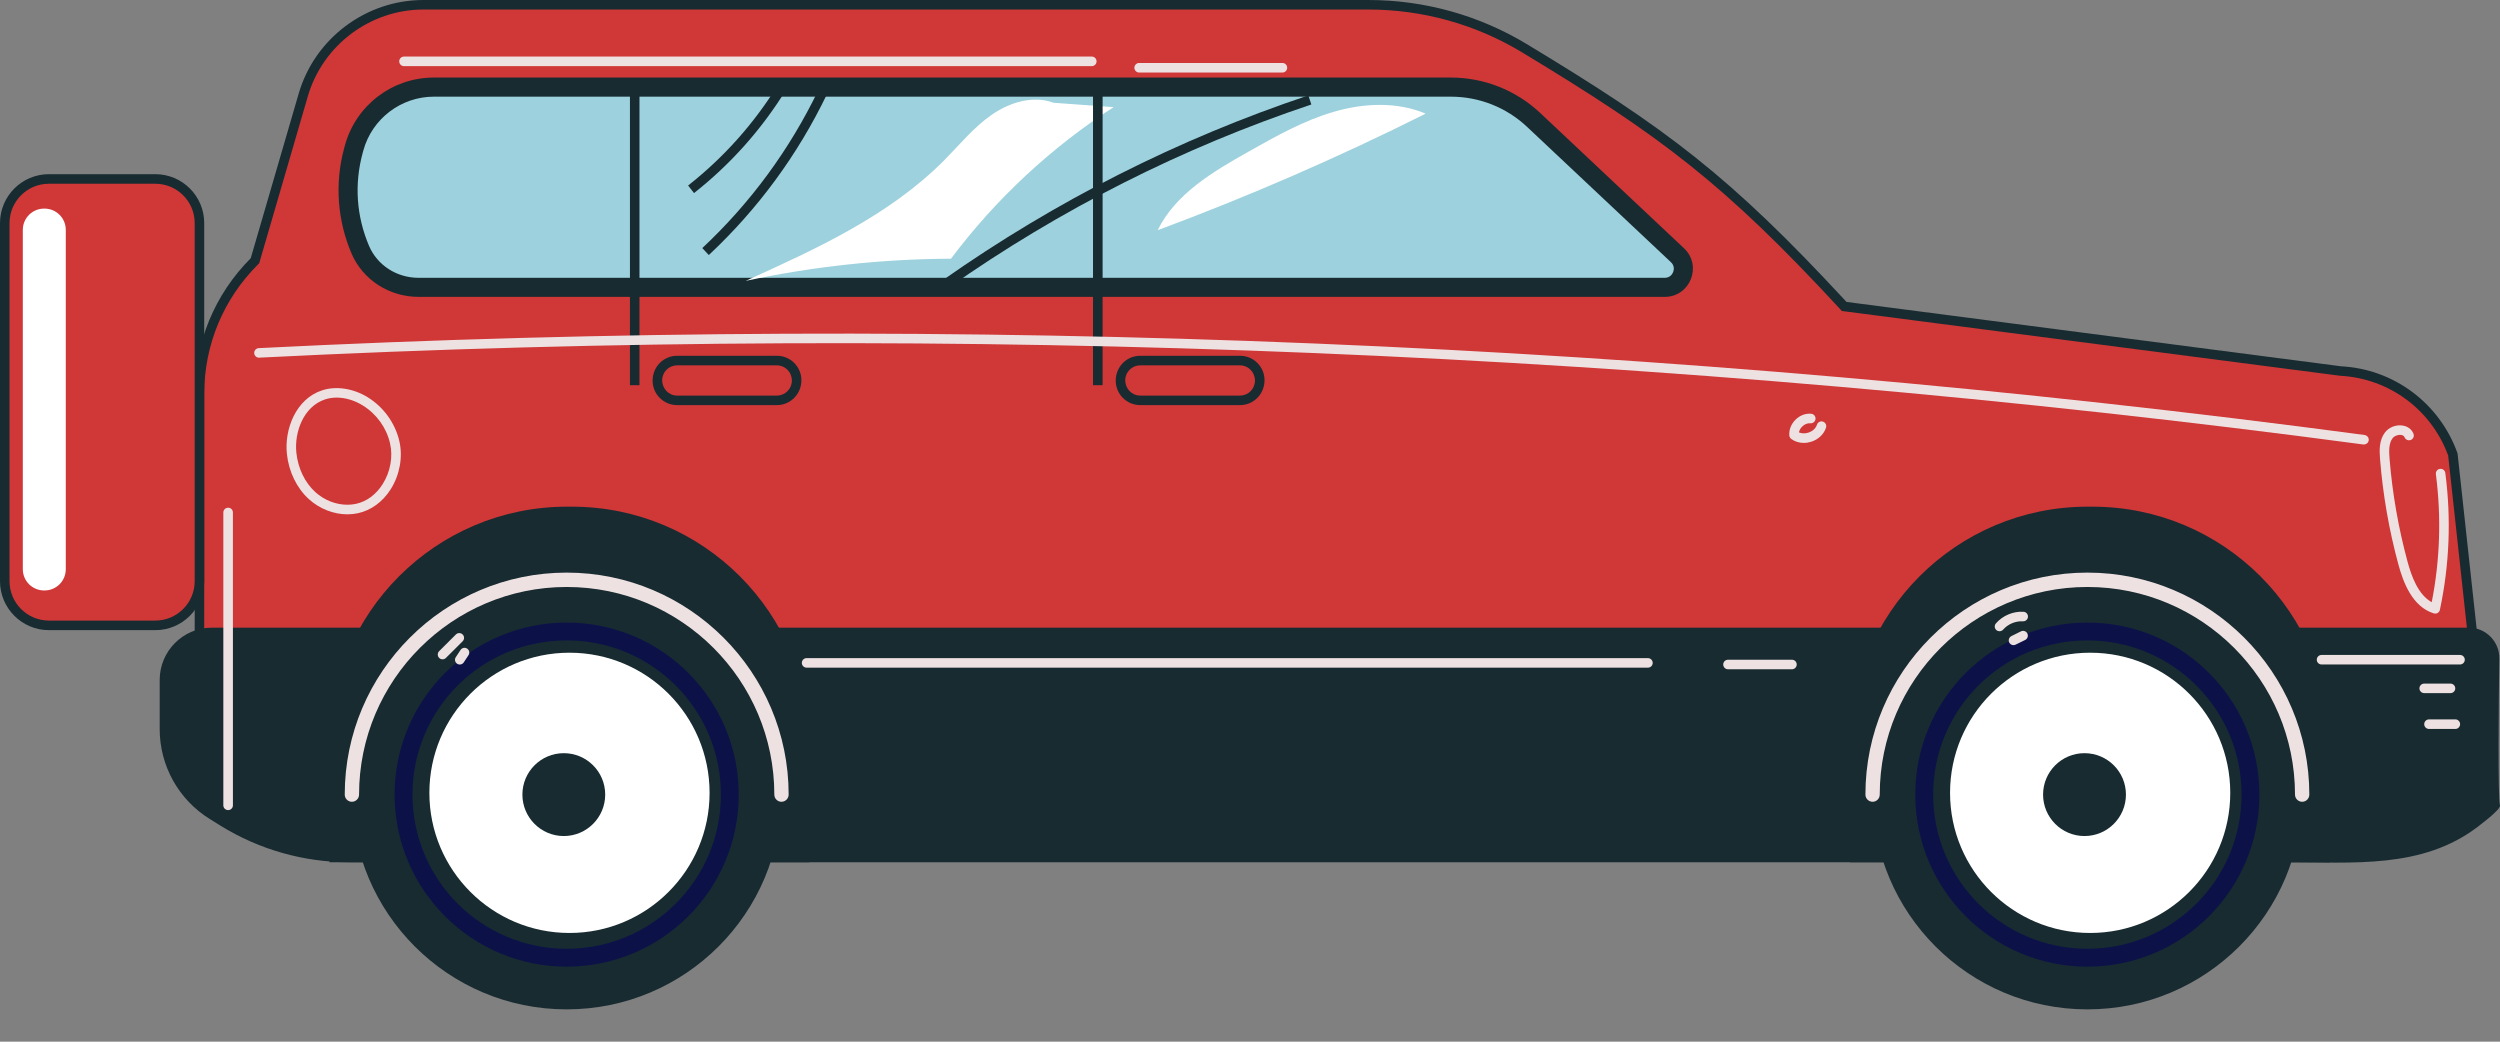 <svg width="48" height="20" viewBox="0 0 48 20" fill="none" xmlns="http://www.w3.org/2000/svg">
<rect x="0" y="0" width="48" height="20" fill="#808080" stroke="none"/>
<path d="M3.83 13.142V7.564C3.83 6.608 4.209 5.692 4.885 5.017L4.895 5.006L5.823 1.82C6.122 0.796 7.061 0.091 8.128 0.091H26.273C27.326 0.091 28.361 0.378 29.262 0.922C31.979 2.563 33.162 3.455 35.408 5.883L44.938 7.124C45.913 7.175 46.763 7.806 47.095 8.725L47.584 13.224L3.83 13.142Z" fill="#D03737"/>
<path d="M3.921 13.051L47.482 13.132L47.005 8.747C46.683 7.865 45.871 7.265 44.933 7.215L35.363 5.971L35.341 5.946C33.093 3.514 31.898 2.621 29.215 1C28.329 0.466 27.312 0.183 26.273 0.183H8.128C7.108 0.183 6.197 0.867 5.911 1.847L4.977 5.054L4.95 5.081C4.287 5.744 3.921 6.626 3.921 7.564V13.051ZM47.687 13.316H47.584L3.738 13.233V7.564C3.738 6.58 4.12 5.654 4.814 4.958L5.735 1.796C6.043 0.738 7.027 9.25064e-05 8.128 9.25064e-05H26.273C27.345 9.25064e-05 28.395 0.292 29.31 0.844C32 2.469 33.204 3.367 35.453 5.797L44.95 7.033C45.958 7.085 46.836 7.738 47.181 8.694L47.186 8.715L47.687 13.316Z" fill="#182B31"/>
<path d="M6.703 16.555H43.846C45.192 16.555 46.505 16.688 47.576 15.872C47.838 15.672 48.016 15.513 47.999 15.463C47.958 15.339 47.974 13.444 47.987 12.647C47.993 12.32 47.729 12.051 47.402 12.051H4.069C3.515 12.051 3.066 12.501 3.066 13.055V13.999C3.066 14.702 3.43 15.355 4.028 15.725L4.235 15.854C4.976 16.312 5.831 16.555 6.703 16.555Z" fill="#182B31"/>
<path d="M0.939 12.007H2.982C3.45 12.007 3.83 11.628 3.83 11.159V4.283C3.83 3.815 3.45 3.435 2.982 3.435H0.939C0.471 3.435 0.092 3.815 0.092 4.283V11.159C0.092 11.628 0.471 12.007 0.939 12.007Z" fill="#D03737"/>
<path d="M0.939 3.528C0.522 3.528 0.183 3.866 0.183 4.283V11.159C0.183 11.576 0.522 11.915 0.939 11.915H2.982C3.399 11.915 3.738 11.576 3.738 11.159V4.283C3.738 3.866 3.399 3.528 2.982 3.528H0.939ZM2.982 12.099H0.939C0.421 12.099 0 11.677 0 11.159V4.283C0 3.765 0.421 3.344 0.939 3.344H2.982C3.5 3.344 3.921 3.765 3.921 4.283V11.159C3.921 11.677 3.5 12.099 2.982 12.099Z" fill="#182B31"/>
<path d="M32.333 4.767L29.572 2.169C29.107 1.732 28.494 1.489 27.856 1.489H8.33C7.533 1.489 6.834 2.021 6.623 2.789L6.611 2.833C6.419 3.534 6.484 4.244 6.748 4.864C6.966 5.377 7.479 5.7 8.036 5.7H31.963C32.452 5.7 32.689 5.102 32.333 4.767Z" fill="#182B31"/>
<path d="M8.036 5.425C7.581 5.425 7.174 5.163 7.001 4.756C6.749 4.166 6.706 3.526 6.877 2.906L6.889 2.863C7.066 2.215 7.659 1.764 8.33 1.764H27.856C28.426 1.764 28.968 1.979 29.383 2.37L32.145 4.967C32.266 5.081 32.225 5.218 32.209 5.258C32.194 5.297 32.13 5.425 31.963 5.425H8.036Z" fill="#9CD1DD"/>
<path d="M8.33 1.856C7.7 1.856 7.144 2.28 6.977 2.887L6.965 2.93C6.8 3.53 6.842 4.149 7.085 4.72C7.244 5.093 7.617 5.334 8.036 5.334H31.963C32.069 5.334 32.111 5.257 32.124 5.224C32.137 5.191 32.159 5.106 32.082 5.034L29.32 2.436C28.922 2.062 28.402 1.856 27.856 1.856H8.33ZM31.963 5.517H8.036C7.544 5.517 7.104 5.233 6.917 4.793C6.657 4.183 6.612 3.522 6.788 2.882L6.8 2.839C6.989 2.152 7.618 1.672 8.33 1.672H27.856C28.449 1.672 29.014 1.896 29.446 2.302L32.207 4.9C32.337 5.023 32.338 5.182 32.294 5.292C32.251 5.401 32.142 5.517 31.963 5.517Z" fill="#182B31"/>
<path d="M20.23 1.973C19.837 1.827 19.388 1.963 19.043 2.202C18.698 2.441 18.43 2.772 18.136 3.07C17.081 4.135 15.682 4.775 14.316 5.393C15.611 5.116 16.935 4.973 18.259 4.967C19.117 3.823 20.18 2.833 21.382 2.057L20.23 1.973Z" fill="white"/>
<path d="M15.541 14.289C15.541 11.77 13.499 9.728 10.98 9.728H10.888C8.369 9.728 6.327 11.77 6.327 14.289V16.556H15.541V14.289Z" fill="#182B31"/>
<path d="M44.735 14.289C44.735 11.77 42.693 9.728 40.174 9.728H40.082C37.563 9.728 35.521 11.77 35.521 14.289V16.556H44.735V14.289Z" fill="#182B31"/>
<path d="M15.004 15.256C15.004 17.534 13.158 19.38 10.88 19.38C8.603 19.38 6.756 17.534 6.756 15.256C6.756 12.979 8.603 11.132 10.88 11.132C13.158 11.132 15.004 12.979 15.004 15.256Z" fill="#182B31"/>
<path d="M15.004 15.394C14.928 15.394 14.867 15.332 14.867 15.256C14.867 13.059 13.079 11.27 10.88 11.27C8.682 11.27 6.894 13.059 6.894 15.256C6.894 15.332 6.832 15.394 6.756 15.394C6.68 15.394 6.619 15.332 6.619 15.256C6.619 12.906 8.531 10.994 10.88 10.994C13.23 10.994 15.142 12.906 15.142 15.256C15.142 15.332 15.08 15.394 15.004 15.394Z" fill="#EEE1E1"/>
<path d="M14.184 15.256C14.184 17.081 12.705 18.56 10.88 18.56C9.056 18.56 7.576 17.081 7.576 15.256C7.576 13.432 9.056 11.953 10.88 11.953C12.705 11.953 14.184 13.432 14.184 15.256Z" fill="#0C1248"/>
<path d="M13.841 15.256C13.841 16.891 12.515 18.216 10.88 18.216C9.245 18.216 7.92 16.891 7.92 15.256C7.92 13.621 9.245 12.296 10.88 12.296C12.515 12.296 13.841 13.621 13.841 15.256Z" fill="#182B31"/>
<path d="M13.624 15.223C13.624 16.708 12.42 17.913 10.934 17.913C9.448 17.913 8.244 16.708 8.244 15.223C8.244 13.736 9.448 12.532 10.934 12.532C12.42 12.532 13.624 13.736 13.624 15.223Z" fill="white"/>
<path d="M11.62 15.256C11.62 15.695 11.264 16.052 10.825 16.052C10.386 16.052 10.03 15.695 10.03 15.256C10.03 14.817 10.386 14.461 10.825 14.461C11.264 14.461 11.62 14.817 11.62 15.256Z" fill="#182B31"/>
<path d="M0.855 11.337H0.847C0.621 11.337 0.438 11.155 0.438 10.929V4.413C0.438 4.188 0.621 4.005 0.847 4.005H0.855C1.081 4.005 1.263 4.188 1.263 4.413V10.929C1.263 11.155 1.081 11.337 0.855 11.337Z" fill="white"/>
<path d="M14.917 7.686H13C12.791 7.686 12.622 7.517 12.622 7.308V7.3C12.622 7.092 12.791 6.922 13 6.922H14.917C15.126 6.922 15.296 7.092 15.296 7.3V7.308C15.296 7.517 15.126 7.686 14.917 7.686Z" fill="#D03737"/>
<path d="M13 7.015C12.842 7.015 12.714 7.143 12.714 7.3C12.714 7.466 12.842 7.595 13 7.595H14.917C15.075 7.595 15.204 7.466 15.204 7.308C15.204 7.143 15.075 7.015 14.917 7.015H13ZM14.917 7.778H13C12.741 7.778 12.53 7.567 12.53 7.308C12.53 7.041 12.741 6.831 13 6.831H14.917C15.176 6.831 15.387 7.041 15.387 7.3C15.387 7.567 15.176 7.778 14.917 7.778Z" fill="#182B31"/>
<path d="M23.809 7.686H21.891C21.683 7.686 21.513 7.517 21.513 7.308V7.3C21.513 7.092 21.683 6.922 21.891 6.922H23.809C24.017 6.922 24.187 7.092 24.187 7.3V7.308C24.187 7.517 24.017 7.686 23.809 7.686Z" fill="#D03737"/>
<path d="M21.891 7.015C21.733 7.015 21.605 7.143 21.605 7.3C21.605 7.466 21.733 7.595 21.891 7.595H23.809C23.967 7.595 24.095 7.466 24.095 7.308C24.095 7.143 23.967 7.015 23.809 7.015H21.891ZM23.809 7.778H21.891C21.632 7.778 21.422 7.567 21.422 7.308C21.422 7.041 21.632 6.831 21.891 6.831H23.809C24.068 6.831 24.279 7.041 24.279 7.3C24.279 7.567 24.068 7.778 23.809 7.778Z" fill="#182B31"/>
<path d="M12.278 7.396H12.095V1.514H12.278V7.396Z" fill="#182B31"/>
<path d="M21.17 7.396H20.986V1.514H21.17V7.396Z" fill="#182B31"/>
<path d="M45.388 8.534C45.384 8.534 45.38 8.534 45.376 8.534C32.023 6.751 18.431 6.19 4.977 6.867C4.928 6.871 4.883 6.831 4.881 6.78C4.878 6.73 4.917 6.687 4.968 6.684C18.433 6.006 32.036 6.567 45.4 8.352C45.45 8.359 45.486 8.405 45.479 8.455C45.473 8.501 45.433 8.534 45.388 8.534Z" fill="#EEE1E1"/>
<path d="M4.38 15.554C4.329 15.554 4.288 15.513 4.288 15.463V9.839C4.288 9.789 4.329 9.748 4.38 9.748C4.431 9.748 4.472 9.789 4.472 9.839V15.463C4.472 15.513 4.431 15.554 4.38 15.554Z" fill="#EEE1E1"/>
<path d="M46.757 11.781C46.747 11.781 46.738 11.78 46.729 11.777C46.314 11.648 46.142 11.179 46.049 10.838C45.87 10.178 45.751 9.498 45.697 8.816C45.683 8.645 45.678 8.451 45.793 8.301C45.867 8.205 46.001 8.151 46.126 8.17C46.227 8.184 46.305 8.241 46.339 8.329C46.357 8.376 46.334 8.43 46.287 8.447C46.24 8.466 46.187 8.443 46.168 8.396C46.158 8.371 46.136 8.356 46.101 8.351C46.041 8.343 45.972 8.369 45.939 8.412C45.863 8.511 45.868 8.659 45.879 8.802C45.933 9.472 46.05 10.14 46.226 10.789C46.3 11.059 46.426 11.417 46.689 11.562C46.849 10.751 46.875 9.925 46.769 9.105C46.762 9.055 46.797 9.008 46.848 9.002C46.897 8.996 46.944 9.03 46.95 9.081C47.065 9.959 47.03 10.843 46.846 11.709C46.841 11.734 46.825 11.755 46.803 11.769C46.789 11.777 46.773 11.781 46.757 11.781Z" fill="#EEE1E1"/>
<path d="M47.233 12.758H44.574C44.523 12.758 44.482 12.717 44.482 12.667C44.482 12.616 44.523 12.575 44.574 12.575H47.233C47.283 12.575 47.324 12.616 47.324 12.667C47.324 12.717 47.283 12.758 47.233 12.758Z" fill="#EEE1E1"/>
<path d="M47.049 13.308H46.545C46.494 13.308 46.453 13.267 46.453 13.217C46.453 13.166 46.494 13.125 46.545 13.125H47.049C47.1 13.125 47.141 13.166 47.141 13.217C47.141 13.267 47.1 13.308 47.049 13.308Z" fill="#EEE1E1"/>
<path d="M47.143 13.996H46.637C46.586 13.996 46.545 13.955 46.545 13.904C46.545 13.854 46.586 13.812 46.637 13.812H47.143C47.193 13.812 47.234 13.854 47.234 13.904C47.234 13.955 47.193 13.996 47.143 13.996Z" fill="#EEE1E1"/>
<path d="M31.64 12.819H15.486C15.436 12.819 15.395 12.778 15.395 12.728C15.395 12.677 15.436 12.636 15.486 12.636H31.64C31.691 12.636 31.732 12.677 31.732 12.728C31.732 12.778 31.691 12.819 31.64 12.819Z" fill="#EEE1E1"/>
<path d="M34.406 12.85H33.177C33.127 12.85 33.086 12.809 33.086 12.758C33.086 12.707 33.127 12.667 33.177 12.667H34.406C34.456 12.667 34.497 12.707 34.497 12.758C34.497 12.809 34.456 12.85 34.406 12.85Z" fill="#EEE1E1"/>
<path d="M20.963 1.27H7.756C7.706 1.27 7.665 1.229 7.665 1.178C7.665 1.127 7.706 1.086 7.756 1.086H20.963C21.013 1.086 21.054 1.127 21.054 1.178C21.054 1.229 21.013 1.27 20.963 1.27Z" fill="#EEE1E1"/>
<path d="M24.622 1.393H21.872C21.822 1.393 21.78 1.351 21.78 1.3C21.78 1.25 21.822 1.209 21.872 1.209H24.622C24.673 1.209 24.714 1.25 24.714 1.3C24.714 1.351 24.673 1.393 24.622 1.393Z" fill="#EEE1E1"/>
<path d="M34.633 8.504C34.544 8.504 34.46 8.478 34.392 8.428C34.371 8.412 34.357 8.387 34.355 8.362C34.346 8.253 34.389 8.143 34.472 8.06C34.556 7.976 34.666 7.933 34.775 7.944C34.825 7.949 34.863 7.993 34.858 8.044C34.853 8.094 34.81 8.131 34.758 8.127C34.704 8.122 34.646 8.146 34.602 8.19C34.569 8.222 34.547 8.262 34.54 8.302C34.593 8.325 34.658 8.327 34.722 8.306C34.802 8.28 34.863 8.224 34.885 8.156C34.9 8.106 34.952 8.08 35 8.095C35.048 8.111 35.075 8.162 35.06 8.21C35.02 8.335 34.915 8.436 34.778 8.481C34.73 8.496 34.681 8.504 34.633 8.504Z" fill="#EEE1E1"/>
<path d="M6.464 7.634C6.387 7.634 6.312 7.645 6.243 7.668C5.828 7.803 5.649 8.296 5.69 8.692C5.721 8.991 5.854 9.267 6.056 9.45C6.226 9.604 6.45 9.691 6.669 9.691C6.725 9.691 6.78 9.686 6.833 9.674C7.038 9.631 7.221 9.495 7.347 9.295C7.496 9.06 7.549 8.766 7.488 8.509C7.419 8.211 7.228 7.946 6.964 7.784C6.808 7.687 6.63 7.634 6.464 7.634ZM6.669 9.875C6.405 9.875 6.136 9.769 5.933 9.586C5.698 9.374 5.543 9.055 5.508 8.711C5.459 8.243 5.68 7.658 6.186 7.494C6.455 7.406 6.786 7.458 7.061 7.628C7.365 7.816 7.586 8.122 7.667 8.468C7.738 8.772 7.676 9.117 7.502 9.393C7.349 9.635 7.125 9.799 6.872 9.854C6.806 9.868 6.738 9.875 6.669 9.875Z" fill="#EEE1E1"/>
<path d="M8.497 12.659C8.473 12.659 8.45 12.65 8.432 12.632C8.396 12.597 8.396 12.538 8.432 12.502L8.753 12.182C8.789 12.146 8.847 12.146 8.883 12.182C8.919 12.218 8.919 12.276 8.883 12.312L8.562 12.632C8.544 12.65 8.52 12.659 8.497 12.659Z" fill="#EEE1E1"/>
<path d="M8.827 12.759C8.81 12.759 8.793 12.755 8.777 12.744C8.735 12.716 8.723 12.66 8.751 12.618L8.842 12.48C8.87 12.437 8.926 12.425 8.969 12.453C9.011 12.481 9.023 12.538 8.995 12.58L8.904 12.718C8.887 12.745 8.857 12.759 8.827 12.759Z" fill="#EEE1E1"/>
<path d="M44.202 15.256C44.202 17.534 42.355 19.38 40.078 19.38C37.8 19.38 35.954 17.534 35.954 15.256C35.954 12.979 37.8 11.132 40.078 11.132C42.355 11.132 44.202 12.979 44.202 15.256Z" fill="#182B31"/>
<path d="M44.202 15.394C44.126 15.394 44.064 15.332 44.064 15.256C44.064 13.059 42.276 11.27 40.078 11.27C37.88 11.27 36.091 13.059 36.091 15.256C36.091 15.332 36.03 15.394 35.954 15.394C35.878 15.394 35.816 15.332 35.816 15.256C35.816 12.906 37.728 10.994 40.078 10.994C42.427 10.994 44.339 12.906 44.339 15.256C44.339 15.332 44.278 15.394 44.202 15.394Z" fill="#EEE1E1"/>
<path d="M43.381 15.256C43.381 17.081 41.902 18.56 40.077 18.56C38.253 18.56 36.773 17.081 36.773 15.256C36.773 13.432 38.253 11.953 40.077 11.953C41.902 11.953 43.381 13.432 43.381 15.256Z" fill="#0C1248"/>
<path d="M43.038 15.256C43.038 16.891 41.712 18.216 40.078 18.216C38.443 18.216 37.117 16.891 37.117 15.256C37.117 13.621 38.443 12.296 40.078 12.296C41.712 12.296 43.038 13.621 43.038 15.256Z" fill="#182B31"/>
<path d="M42.821 15.223C42.821 16.708 41.617 17.913 40.131 17.913C38.645 17.913 37.441 16.708 37.441 15.223C37.441 13.736 38.645 12.532 40.131 12.532C41.617 12.532 42.821 13.736 42.821 15.223Z" fill="white"/>
<path d="M40.818 15.256C40.818 15.695 40.462 16.052 40.022 16.052C39.583 16.052 39.227 15.695 39.227 15.256C39.227 14.817 39.583 14.461 40.022 14.461C40.462 14.461 40.818 14.817 40.818 15.256Z" fill="#182B31"/>
<path d="M38.391 12.12C38.369 12.12 38.348 12.113 38.331 12.098C38.292 12.065 38.288 12.006 38.322 11.969C38.451 11.819 38.654 11.734 38.851 11.746C38.901 11.749 38.94 11.792 38.937 11.843C38.934 11.894 38.889 11.933 38.84 11.929C38.699 11.921 38.553 11.982 38.46 12.089C38.442 12.109 38.416 12.12 38.391 12.12Z" fill="#EEE1E1"/>
<path d="M38.66 12.387C38.626 12.387 38.593 12.368 38.577 12.336C38.555 12.29 38.574 12.236 38.619 12.213L38.803 12.122C38.848 12.1 38.903 12.118 38.925 12.163C38.948 12.209 38.929 12.264 38.884 12.287L38.7 12.377C38.687 12.383 38.673 12.387 38.66 12.387Z" fill="#EEE1E1"/>
<path d="M13.325 3.707L13.212 3.562C13.899 3.021 14.481 2.368 14.94 1.623L15.096 1.718C14.626 2.482 14.03 3.151 13.325 3.707Z" fill="#182B31"/>
<path d="M13.609 4.897L13.484 4.763C14.413 3.893 15.164 2.869 15.716 1.722L15.881 1.802C15.319 2.97 14.555 4.011 13.609 4.897Z" fill="#182B31"/>
<path d="M18.213 5.525L18.108 5.375C20.263 3.86 22.622 2.668 25.12 1.832L25.178 2.006C22.697 2.836 20.354 4.02 18.213 5.525Z" fill="#182B31"/>
<path d="M22.227 4.42C23.981 3.768 25.7 3.02 27.373 2.182C26.819 1.948 26.181 1.979 25.604 2.148C25.027 2.317 24.497 2.615 23.973 2.911C23.292 3.294 22.571 3.718 22.227 4.42Z" fill="white"/>
</svg>
